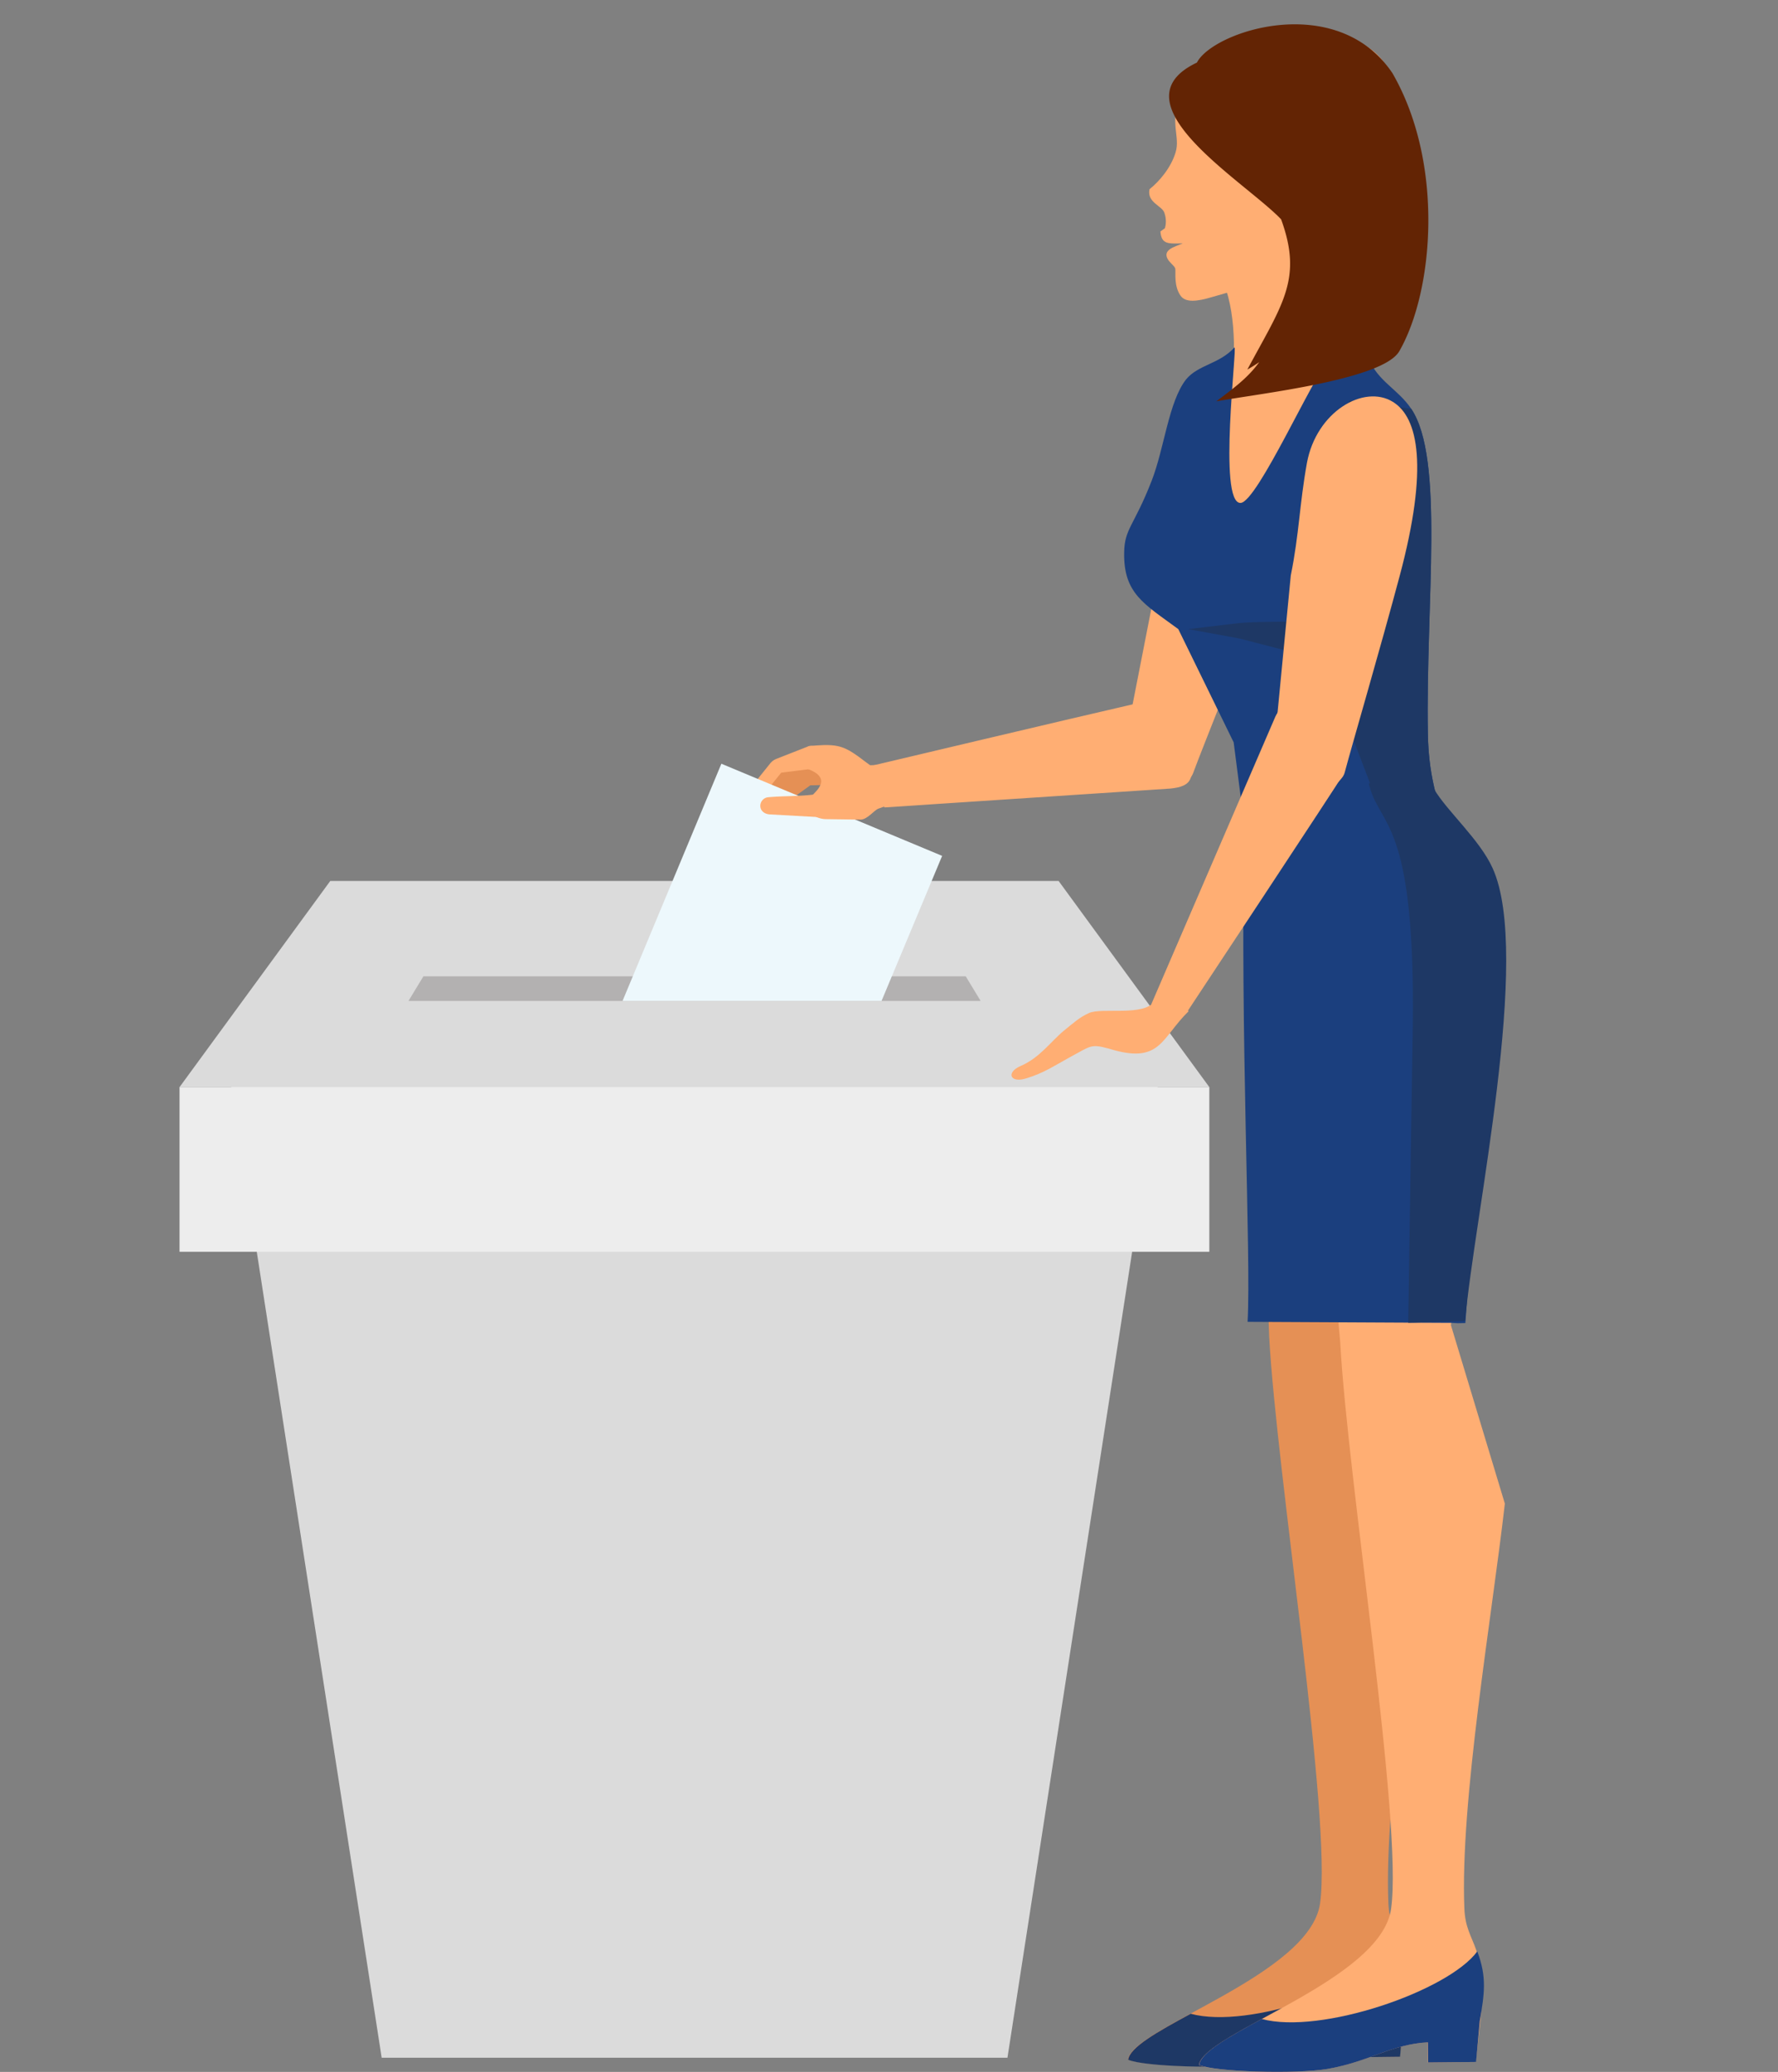 <svg xmlns="http://www.w3.org/2000/svg" width="436" height="508" fill="none" viewBox="0 0 436 508">
  <rect x="0" y="0" width="436" height="508" fill="#808080" stroke="none"/>
  <path fill="#FFAE73" fill-rule="evenodd" d="M290.768 113.267c-2.801 9.866-3.593 17.112-6.698 27.099l-6.82 34.833 13.396 16.747c1.096-.974 1.584-1.462 1.949-2.436 2.375-6.455 11.57-29.109 18.146-46.586 9.622-25.637 8.343-38.121 2.497-42.567-6.637-5.054-18.938.548-22.47 12.91z" clip-rule="evenodd"/>
  <path fill="#DBDBDB" fill-rule="evenodd" d="M44.026 266.545h252.527L259.591 216H80.989l-36.963 50.545z" clip-rule="evenodd"/>
  <path fill="#DBDBDB" fill-rule="evenodd" d="M93.594 504.529h153.452l36.902-238.472H56.631l36.963 238.472z" clip-rule="evenodd"/>
  <path fill="#EDEDED" d="M296.553 266.544H44.026v40.375h252.527v-40.375z"/>
  <path fill="#FFAE73" fill-rule="evenodd" d="M300.146 69.544c1.644 4.323 2.314 9.256 2.436 14.371.121 6.455-.731 13.276-1.645 19.609l.549 30.57 28.559-42.018-5.542-5.055-1.826-21.192 3.227-15.894-19.425 13.64-6.333 5.969z" clip-rule="evenodd"/>
  <path fill="#1B3F7E" fill-rule="evenodd" d="M288.941 154.251l13.58 27.769 2.801 21.74 50.724 7.247-.487-2.497c-2.253-11.023-5.237-16.321-5.419-28.743-.548-31.971 4.14-67.291-4.08-79.532-3.228-4.81-8.221-6.76-10.413-12.3-.792-2.071-4.811-2.436-10.23 1.217-2.862 1.949-17.051 33.92-21.191 34.163-5.663.244-.731-38.974-1.523-38.121-3.653 4.08-8.89 4.202-11.874 7.856-4.263 5.48-5.298 16.807-8.403 24.785-4.324 11.144-6.699 11.753-6.759 17.66-.183 10.048 4.932 12.605 13.274 18.756z" clip-rule="evenodd"/>
  <path fill="#1E3865" fill-rule="evenodd" d="M291.377 154.251l12.605 2.314 20.46 5.298 11.57 30.326L349.165 216l6.881-4.994-.487-2.496c-2.253-11.023-5.237-16.321-5.419-28.744-.548-31.97 4.14-67.29-4.08-79.531l-15.102-2.01c-.791-2.07-.548 49.205-5.967 52.859-2.862 1.949-15.224.974-21.8 1.766l-11.814 1.401z" clip-rule="evenodd"/>
  <path fill="#FFAE73" fill-rule="evenodd" d="M297.223 72.832c-3.654 1.096-6.577 1.462-7.794-.426-1.584-2.375-1.097-5.481-1.218-6.455-.061-.548-.67-.914-1.644-2.07-1.827-2.62 1.461-3.35 3.47-4.203-3.531.061-5.236.305-5.48-2.923l1.096-.791c.487-1.584.122-3.106-.122-3.776-.548-1.766-4.323-2.497-3.653-5.785 2.435-1.949 5.237-5.237 6.394-9.013 1.217-4.019-1.523-6.82 1.096-14.493 2.07-6.029 6.637-11.023 13.335-13.337 11.388-3.836 29.534-3.105 36.05 4.933 18.024 22.105-14.189 48.535-14.676 48.84-7.003 4.688-17.233 6.637-26.854 9.499z" clip-rule="evenodd"/>
  <path fill="#632404" fill-rule="evenodd" d="M293.508 15.346c3.898-7.673 34.223-17.721 47.924 2.557 12.788 22.106 10.169 53.468 1.705 68.205-4.08 7.064-34.588 10.413-44.879 12.3 4.08-3.105 7.673-5.663 10.535-9.621a38.556 38.556 0 01-2.923 1.827c8.586-16.016 13.64-22.166 8.281-36.843-8.829-9.256-41.468-28.56-20.643-38.425z" clip-rule="evenodd"/>
  <path fill="#E59055" fill-rule="evenodd" d="M307.331 213.625l3.897 114.121c1.827 33.797 15.407 118.017 12.484 138.905-2.436 17.66-45.853 30.387-47.132 38.304 3.714 1.705 23.748 2.314 31.543.974 10.291-1.827 15.771-6.089 24.54-6.516l.061 4.933 10.535-.122 1.096-9.987c2.131-19-3.532-18.513-3.897-27.586-1.097-26.186 6.759-71.554 9.925-99.323l-13.214-43.662 11.144-108.823-40.982-1.218z" clip-rule="evenodd"/>
  <path fill="#1E3865" fill-rule="evenodd" d="M291.986 493.75c-8.221 4.446-14.919 8.221-15.345 11.266 3.714 1.705 23.748 2.314 31.543.974 10.291-1.827 15.771-6.089 24.54-6.516l.061 4.933 10.535-.122.913-9.987c1.096-6.577 1.827-10.718-.609-17.112-7.246 9.744-37.267 20.461-51.638 16.564z" clip-rule="evenodd"/>
  <path fill="#FFAE73" fill-rule="evenodd" d="M318.597 214.295l10.047 114.79c1.827 33.798 15.406 118.018 12.483 138.906-2.435 17.66-45.853 30.387-47.131 38.304 3.714 1.705 23.687 2.314 31.543.974 10.291-1.827 15.771-6.09 24.54-6.516l.061 4.933 11.752-.122 1.096-9.987c2.132-19-3.532-18.513-3.897-27.586-1.096-26.186 6.759-71.554 9.926-99.323l-13.214-43.724 9.56-109.492-46.766-1.157z" clip-rule="evenodd"/>
  <path fill="#1B3F7E" fill-rule="evenodd" d="M309.402 495.029c-8.221 4.445-14.919 8.221-15.346 11.266 3.715 1.705 23.688 2.314 31.544.974 10.291-1.827 15.771-6.09 24.54-6.516l.061 4.933 11.752-.122.914-9.987c1.096-6.577 1.826-10.718-.609-17.112-7.186 9.743-38.424 20.461-52.856 16.564zM305.139 202.907c1.401-8.464 37.572-12.971 46.097-9.439 4.019 6.943 16.441 17.721 15.771 27.039l-7.672 103.889c-3.593.122-1.705-.122-5.359-.061l-48.045-.243c.913-15.894-1.888-70.762-.792-121.185z" clip-rule="evenodd"/>
  <path fill="#1E3865" fill-rule="evenodd" d="M335.647 192.068c3.166.304 10.656-3.715 16.015 1.4 3.106 5.359 11.204 12.362 14.371 19.426 9.621 21.253-4.506 85.256-6.759 110.954l-13.945.487 1.096-72.284c.731-51.762-8.281-49.083-10.778-59.983z" clip-rule="evenodd"/>
  <path fill="#B3B1B1" fill-rule="evenodd" d="M100.17 245.413h140.3l-3.654-6.029H103.824l-3.654 6.029z" clip-rule="evenodd"/>
  <path fill="#E59055" fill-rule="evenodd" d="M191.877 187.379l7.55-2.984c.731-.305 7.856 7.977 4.385 8.038l-5.115.122-6.09 4.384c-.67.487-5.967.183-6.637-.365-.67-.548-.792-1.522-.244-2.192 1.157-1.34 4.628-6.394 6.151-7.003z" clip-rule="evenodd"/>
  <path fill="#FFAE73" fill-rule="evenodd" d="M183.23 194.199l5.724-7.125.182-.182c.183-.244.609-.548 1.157-.792l7.917-3.106c.913-.365 2.618.122 2.74 1.096.182 1.766 3.227 3.715-1.157 4.324l-8.221 1.035-5.602 6.943c-1.462 1.887-4.263-.366-2.74-2.193zM286.993 193.346l-70.15 4.629c0-5.968-.548-5.664-3.288-10.17 0 0 51.09-12.119 64.182-15.103 3.897-.487 16.137 12.18 14.249 18.026-.609 1.827-2.618 2.375-4.993 2.618z" clip-rule="evenodd"/>
  <path fill="#EDF8FC" fill-rule="evenodd" d="M176.897 187.257l54.134 22.593-14.858 35.564h-63.512l24.236-58.157z" clip-rule="evenodd"/>
  <path fill="#FFAE73" fill-rule="evenodd" d="M186.457 197.792a2.115 2.115 0 011.888-2.314c3.775-.365 7.916-.183 11.691-.731l3.471-.67c1.157-.243 2.192.731 2.314 1.888.122 1.157-1.4 1.279-1.887 2.314l-1.036 2.193-14.127-.792c-1.157-.061-2.192-.731-2.314-1.888z" clip-rule="evenodd"/>
  <path fill="#FFAE73" fill-rule="evenodd" d="M198.94 198.888l.122-3.654c0-.548 5.724-4.141-.853-6.637-1.096-.427-1.035-5.542.183-5.664 2.436-.243 5.115-.426 7.003 0 3.045.609 5.602 3.045 7.977 4.689l10.596-.243-2.193 8.586-6.393 2.314c-1.097.426-2.68 2.68-4.385 2.68l-8.708-.122c-1.217-.061-3.41-.731-3.349-1.949zM320.484 113.511c-1.826 10.109-1.887 17.356-3.958 27.586l-3.41 35.32 14.98 15.407c.974-1.035 1.462-1.583 1.705-2.618 1.766-6.638 8.647-30.083 13.458-48.109 7.063-26.49 4.567-38.73-1.705-42.567-7.064-4.384-18.756 2.375-21.07 14.981z" clip-rule="evenodd"/>
  <path fill="#FFAE73" fill-rule="evenodd" d="M312.751 175.687l-30.447 70.579c5.663 2.01 4.689 3.167 8.769 1.888 0 0 37.693-56.999 38.241-58.156 4.506-8.77-10.656-26.247-16.563-14.311z" clip-rule="evenodd"/>
  <path fill="#FFAE73" fill-rule="evenodd" d="M260.869 252.721c-3.288 2.74-5.906 6.638-10.595 8.647-3.654 1.583-2.558 4.263 1.339 3.045 4.385-1.34 6.821-3.045 10.596-5.115 5.359-2.862 5.176-3.411 9.682-2.193 12.788 3.959 12.727-2.496 19.608-9.195l-8.403-2.436c-2.497 3.837-13.032 1.462-16.076 2.923-2.314 1.035-3.654 2.314-6.151 4.324z" clip-rule="evenodd"/>
</svg>
